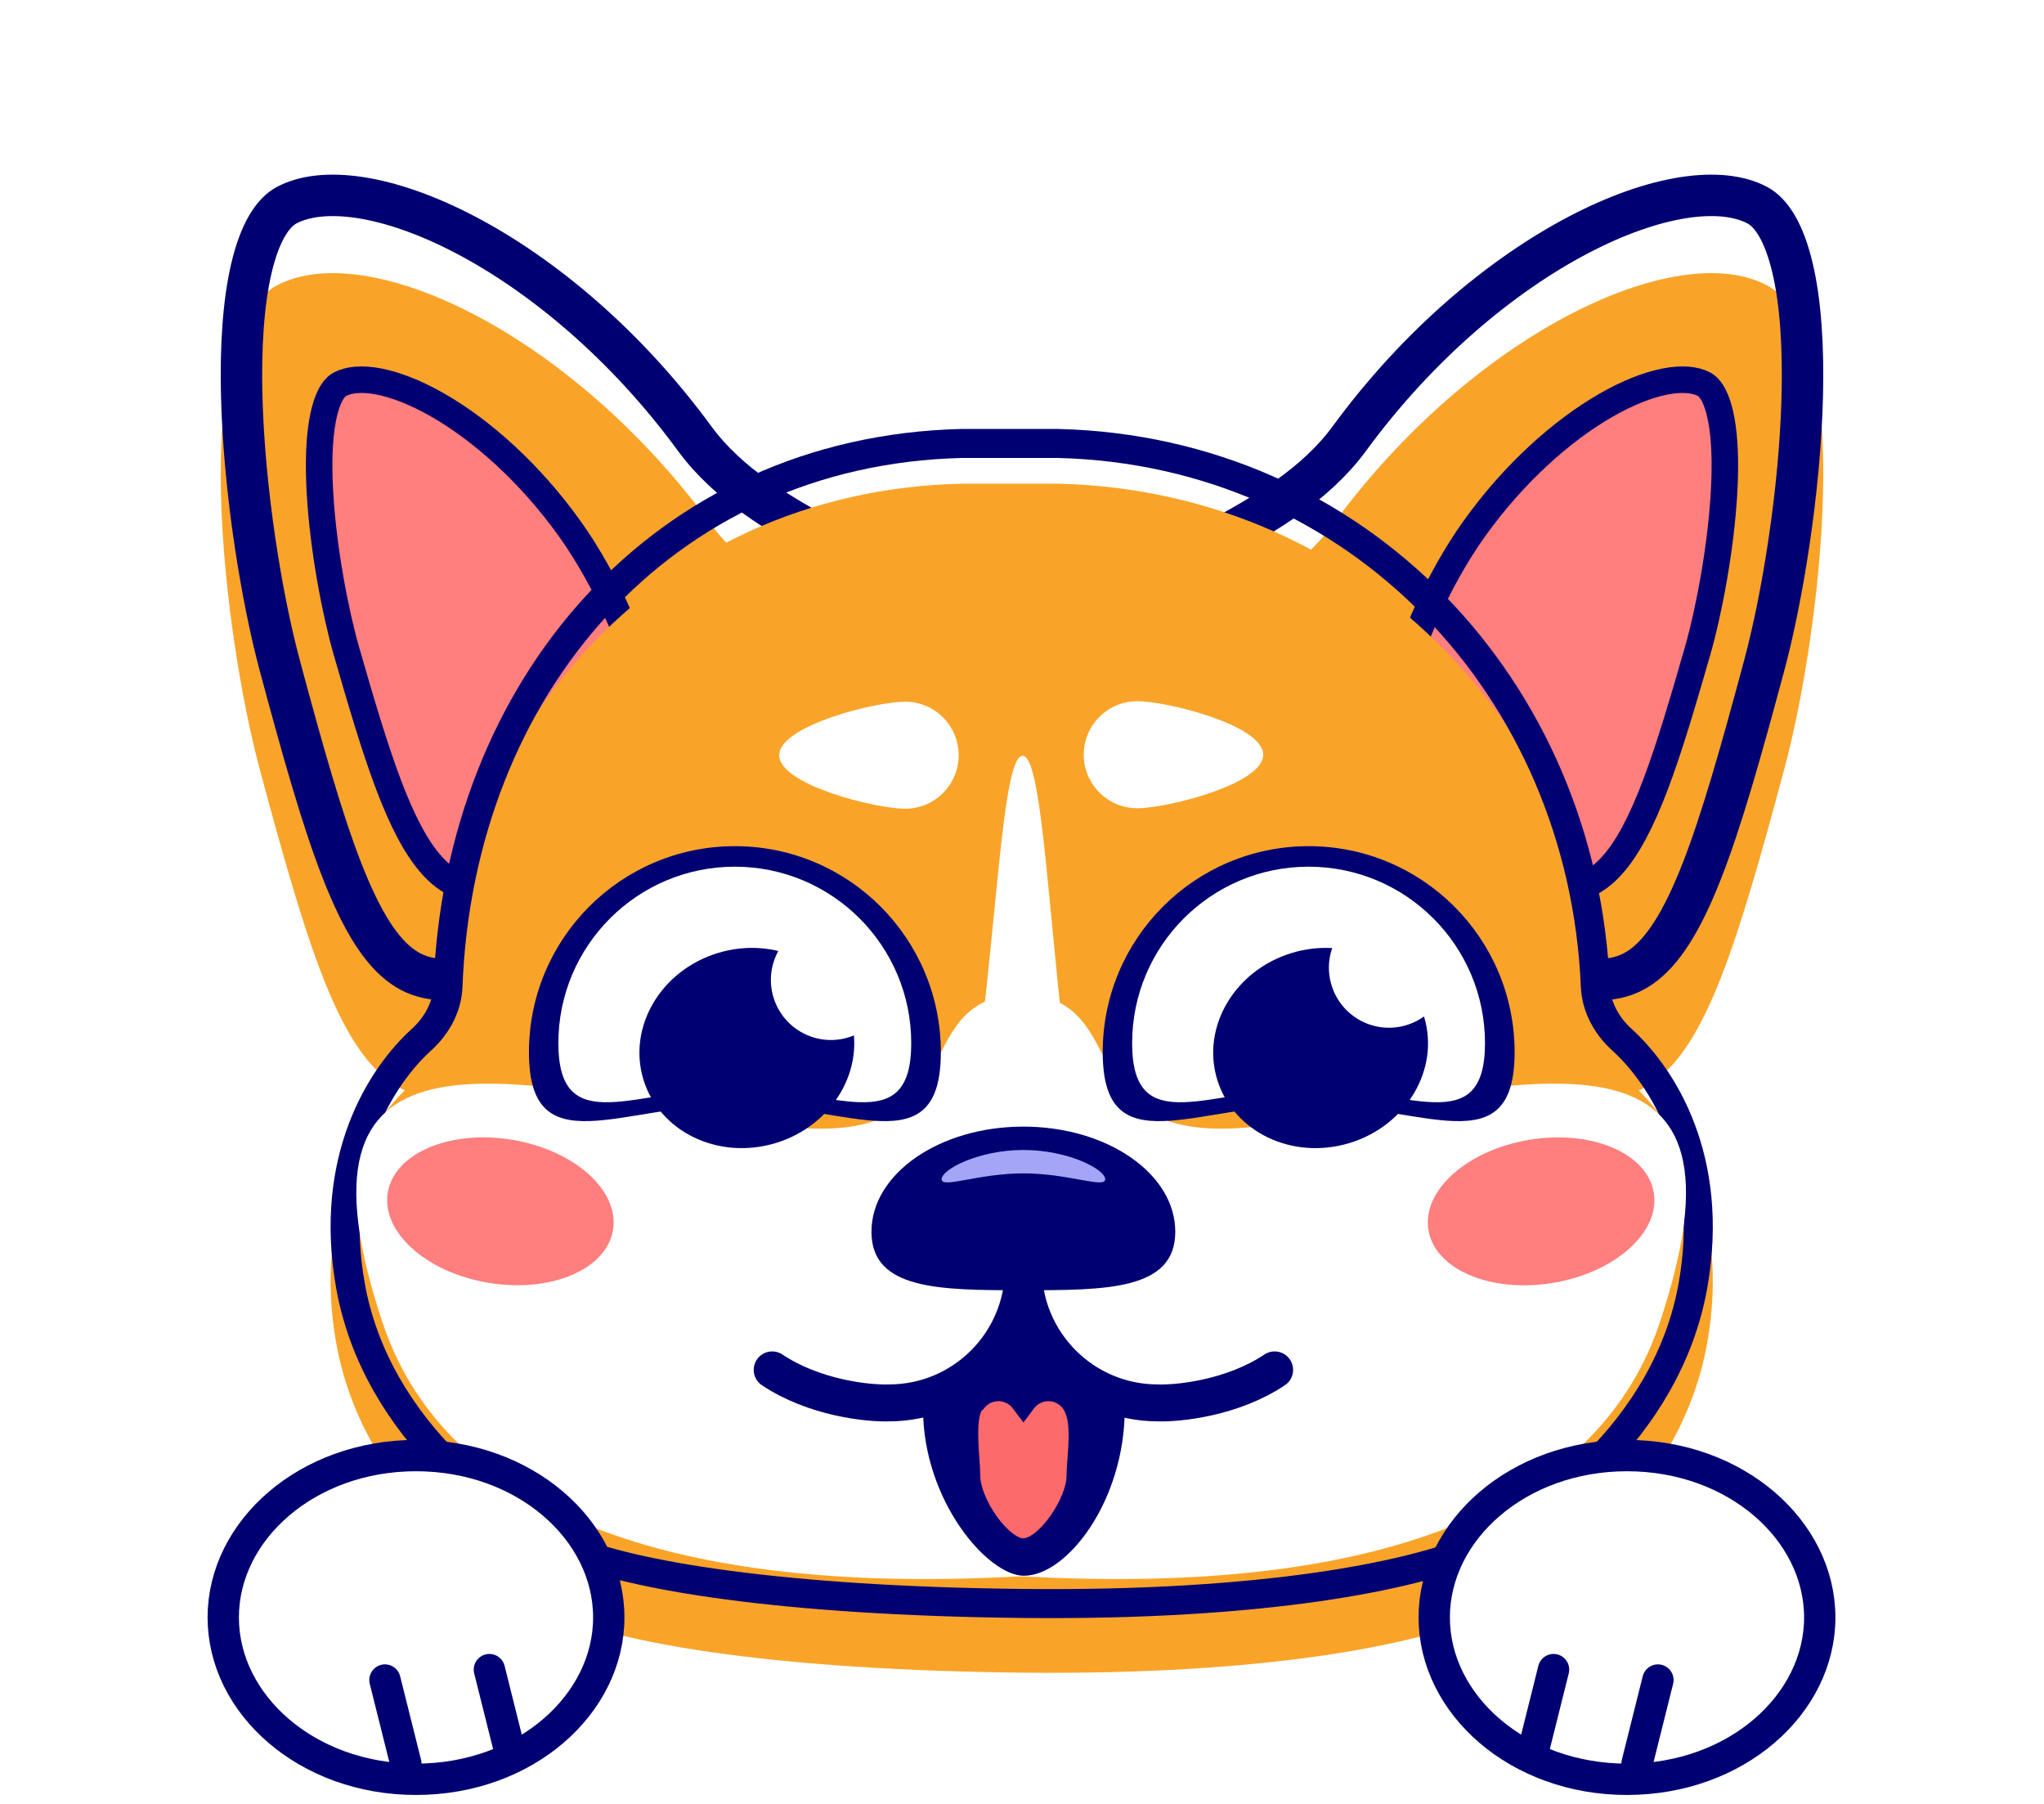 <svg width="136" height="120" viewBox="0 0 136 120" fill="none" xmlns="http://www.w3.org/2000/svg">
<g filter="url(#filter0_i_18_1607)">
<path d="M118.723 44.599C112.5 67.779 110.409 71.794 92.268 60.392C53.774 36.199 80.484 39.537 88.673 28.356C98.032 15.578 111.554 9.259 117.559 12.425C123.565 15.592 121.13 35.633 118.723 44.599Z" fill="#F9A429"/>
</g>
<path d="M117.392 44.241C115.833 50.049 114.554 54.571 113.232 57.946C111.895 61.358 110.607 63.341 109.179 64.331C107.863 65.245 106.188 65.468 103.581 64.675C100.926 63.868 97.526 62.069 93.001 59.225C83.382 53.18 77.996 48.947 75.364 45.858C74.052 44.318 73.537 43.19 73.419 42.375C73.312 41.637 73.511 41.013 74.038 40.359C74.604 39.656 75.521 38.961 76.773 38.208C77.7 37.65 78.725 37.107 79.833 36.521C80.218 36.317 80.614 36.108 81.018 35.891C84.061 34.26 87.532 32.247 89.785 29.17C94.349 22.939 99.911 18.309 105.014 15.632C107.566 14.293 109.966 13.462 112.038 13.144C114.123 12.824 115.766 13.038 116.917 13.644C117.863 14.143 118.714 15.468 119.272 17.843C119.812 20.144 119.996 23.095 119.918 26.304C119.762 32.714 118.569 39.857 117.392 44.241Z" stroke="#000072" stroke-width="2.757"/>
<path d="M97.843 56.674L97.681 56.566L97.488 56.536C95.219 56.184 93.924 55.141 93.221 53.746C92.49 52.295 92.338 50.341 92.655 48.103C93.289 43.631 95.734 38.472 98.071 35.2C100.743 31.459 103.939 28.638 106.832 26.971C108.28 26.137 109.627 25.607 110.773 25.382C111.932 25.155 112.8 25.254 113.376 25.558C113.814 25.789 114.256 26.478 114.521 27.869C114.775 29.198 114.819 30.916 114.71 32.797C114.494 36.55 113.685 40.755 112.94 43.346C111.953 46.775 111.077 49.741 110.16 52.169C109.237 54.61 108.304 56.417 107.245 57.586C106.222 58.715 105.101 59.232 103.696 59.156C102.222 59.076 100.332 58.337 97.843 56.674Z" fill="#FF7E7E" stroke="#000072" stroke-width="1.764"/>
<g filter="url(#filter1_i_18_1607)">
<path d="M17.277 44.599C23.5 67.779 25.591 71.794 43.732 60.392C82.226 36.199 55.516 39.537 47.327 28.356C37.968 15.578 24.446 9.259 18.441 12.425C12.435 15.592 14.87 35.633 17.277 44.599Z" fill="#F9A429"/>
</g>
<path d="M18.608 44.241C20.167 50.049 21.446 54.571 22.768 57.946C24.105 61.358 25.393 63.341 26.821 64.331C28.137 65.245 29.812 65.468 32.419 64.675C35.074 63.868 38.474 62.069 42.999 59.225C52.617 53.18 58.004 48.947 60.636 45.858C61.948 44.318 62.463 43.19 62.581 42.375C62.688 41.637 62.489 41.013 61.962 40.359C61.396 39.656 60.479 38.961 59.227 38.208C58.3 37.65 57.275 37.107 56.167 36.521C55.782 36.317 55.386 36.108 54.982 35.891C51.939 34.26 48.468 32.247 46.215 29.17C41.651 22.939 36.089 18.309 30.986 15.632C28.434 14.293 26.034 13.462 23.962 13.144C21.877 12.824 20.234 13.038 19.084 13.644C18.137 14.143 17.286 15.468 16.729 17.843C16.188 20.144 16.004 23.095 16.082 26.304C16.238 32.714 17.431 39.857 18.608 44.241Z" stroke="#000072" stroke-width="2.757"/>
<path d="M38.157 56.674L38.319 56.566L38.512 56.536C40.781 56.184 42.076 55.141 42.779 53.746C43.51 52.295 43.662 50.341 43.345 48.103C42.711 43.631 40.266 38.472 37.929 35.2C35.257 31.459 32.061 28.638 29.168 26.971C27.72 26.137 26.373 25.607 25.227 25.382C24.068 25.155 23.201 25.254 22.624 25.558C22.186 25.789 21.744 26.478 21.479 27.869C21.225 29.198 21.181 30.916 21.29 32.797C21.506 36.55 22.315 40.755 23.06 43.346C24.047 46.775 24.923 49.741 25.84 52.169C26.763 54.61 27.696 56.417 28.755 57.586C29.778 58.715 30.899 59.232 32.304 59.156C33.778 59.076 35.668 58.337 38.157 56.674Z" fill="#FF7E7E" stroke="#000072" stroke-width="1.764"/>
<g filter="url(#filter2_i_18_1607)">
<path d="M113.6 85.647C115.141 76.885 111.47 71.083 108.556 68.438C107.735 67.694 107.158 66.681 107.112 65.574C106.262 45.273 90.924 29.032 70.413 28.535H63.962C43.443 29.032 29.61 45.273 28.845 65.574C28.803 66.681 28.224 67.694 27.404 68.438C24.49 71.083 20.819 76.885 22.36 85.647C24.166 95.917 33.219 102.121 37.52 103.94C41.821 105.758 51.83 107.46 68.072 107.63C84.313 107.801 94.139 105.758 98.44 103.94C102.741 102.121 111.794 95.917 113.6 85.647Z" fill="#F9A429"/>
</g>
<path d="M107.907 69.153C110.612 71.607 114.126 77.09 112.65 85.48C111.79 90.371 109.199 94.32 106.269 97.284C103.334 100.254 100.102 102.19 98.064 103.051C93.942 104.794 84.269 106.836 68.082 106.666C51.852 106.495 42.009 104.79 37.896 103.051C35.858 102.19 32.626 100.254 29.691 97.284C26.761 94.32 24.17 90.371 23.31 85.48C21.834 77.09 25.348 71.607 28.053 69.153C29.017 68.278 29.755 67.035 29.808 65.61C30.558 45.734 44.054 29.988 63.974 29.5H70.401C90.363 29.989 105.318 45.788 106.148 65.615C106.207 67.035 106.942 68.277 107.907 69.153Z" stroke="#000072" stroke-width="1.929"/>
<g filter="url(#filter3_i_18_1607)">
<path d="M85.752 75.629C103.083 72.507 117.251 68.534 110.433 88.989C106.574 100.565 93.068 107.318 67.664 105.842V67.125C76.347 67.122 70.005 78.466 85.752 75.629Z" fill="white"/>
</g>
<g filter="url(#filter4_i_18_1607)">
<path d="M50.135 75.629C32.803 72.507 18.636 68.534 25.454 88.989C29.313 100.565 42.819 107.318 68.222 105.842V67.125C59.54 67.122 65.882 78.466 50.135 75.629Z" fill="white"/>
</g>
<ellipse cx="102.54" cy="80.583" rx="7.599" ry="4.823" transform="rotate(-9.43 102.54 80.583)" fill="#FF7E7E"/>
<ellipse cx="7.599" cy="4.823" rx="7.599" ry="4.823" transform="matrix(-0.986 -0.164 -0.164 0.986 41.578 77.07)" fill="#FF7E7E"/>
<path d="M84.05 50.206C84.05 52.172 77.637 53.767 75.671 53.767C73.704 53.767 72.109 52.172 72.109 50.206C72.109 48.239 73.704 46.645 75.671 46.645C77.637 46.645 84.05 48.239 84.05 50.206Z" fill="white"/>
<path d="M51.845 50.239C51.845 52.206 58.257 53.8 60.224 53.8C62.191 53.8 63.785 52.206 63.785 50.239C63.785 48.272 62.191 46.678 60.224 46.678C58.257 46.678 51.845 48.272 51.845 50.239Z" fill="white"/>
<path d="M73.136 81.212C73.136 92.692 69.824 91.855 68.04 91.855C66.256 91.855 62.762 92.692 62.762 81.212C62.762 77.635 64.743 73.284 65.264 68.989C66.415 59.499 66.811 50.281 68.04 50.281C69.268 50.281 69.672 59.499 70.77 68.989C71.266 73.284 73.136 77.635 73.136 81.212Z" fill="white"/>
<path d="M74.312 93.707C74.312 96.67 73.385 99.35 72.121 101.279C71.489 102.243 70.781 103.007 70.077 103.526C69.368 104.047 68.696 104.297 68.126 104.297C67.693 104.297 67.086 104.062 66.384 103.53C65.695 103.008 64.968 102.238 64.305 101.27C62.978 99.333 61.94 96.656 61.94 93.707C61.94 92.828 61.839 92.073 61.758 91.47C61.738 91.32 61.719 91.18 61.704 91.05C61.618 90.338 61.646 90.021 61.786 89.82C61.92 89.627 62.271 89.394 63.313 89.237C64.326 89.085 65.849 89.022 68.126 89.022C70.403 89.022 71.926 89.085 72.939 89.237C73.981 89.394 74.332 89.627 74.466 89.82C74.606 90.021 74.634 90.338 74.548 91.05C74.533 91.18 74.514 91.32 74.494 91.47C74.413 92.073 74.312 92.828 74.312 93.707Z" fill="#000072" stroke="#000072" stroke-width="1.052"/>
<mask id="path-17-outside-1_18_1607" maskUnits="userSpaceOnUse" x="63.207" y="91.33" width="10" height="13" fill="black">
<rect fill="white" x="63.207" y="91.33" width="10" height="13"/>
<path fill-rule="evenodd" clip-rule="evenodd" d="M64.778 93.149C65.159 92.651 65.757 92.33 66.43 92.33C67.11 92.33 67.714 92.658 68.094 93.165C68.474 92.658 69.078 92.33 69.758 92.33C70.706 92.33 71.505 92.966 71.758 93.836C72.084 94.656 71.98 96.065 71.9 97.155C71.87 97.561 71.843 97.922 71.843 98.193C71.843 100.042 69.705 103.216 68.094 103.216C66.484 103.216 64.346 100.042 64.346 98.193C64.346 97.926 64.32 97.561 64.29 97.147C64.189 95.728 64.046 93.736 64.778 93.149Z"/>
</mask>
<path fill-rule="evenodd" clip-rule="evenodd" d="M64.778 93.149C65.159 92.651 65.757 92.33 66.43 92.33C67.11 92.33 67.714 92.658 68.094 93.165C68.474 92.658 69.078 92.33 69.758 92.33C70.706 92.33 71.505 92.966 71.758 93.836C72.084 94.656 71.98 96.065 71.9 97.155C71.87 97.561 71.843 97.922 71.843 98.193C71.843 100.042 69.705 103.216 68.094 103.216C66.484 103.216 64.346 100.042 64.346 98.193C64.346 97.926 64.32 97.561 64.29 97.147C64.189 95.728 64.046 93.736 64.778 93.149Z" fill="#FC6A6C"/>
<path d="M64.778 93.149L65.328 93.835L65.411 93.768L65.476 93.683L64.778 93.149ZM68.094 93.165L67.391 93.692L68.094 94.63L68.797 93.692L68.094 93.165ZM71.758 93.836L70.913 94.081L70.925 94.122L70.941 94.162L71.758 93.836ZM71.9 97.155L71.023 97.09V97.09L71.9 97.155ZM64.29 97.147L63.413 97.21L64.29 97.147ZM65.476 93.683C65.698 93.392 66.043 93.209 66.43 93.209L66.43 91.451C65.471 91.451 64.618 91.91 64.079 92.615L65.476 93.683ZM66.43 93.209C66.821 93.209 67.169 93.396 67.391 93.692L68.797 92.637C68.259 91.919 67.4 91.451 66.43 91.451L66.43 93.209ZM68.797 93.692C69.019 93.396 69.368 93.209 69.758 93.209L69.758 91.451C68.789 91.451 67.929 91.919 67.391 92.637L68.797 93.692ZM69.758 93.209C70.301 93.209 70.766 93.574 70.913 94.081L72.602 93.591C72.244 92.358 71.11 91.451 69.758 91.451L69.758 93.209ZM70.941 94.162C71.041 94.413 71.098 94.833 71.102 95.401C71.107 95.95 71.064 96.539 71.023 97.09L72.776 97.219C72.816 96.681 72.866 96.02 72.861 95.387C72.856 94.774 72.801 94.08 72.575 93.511L70.941 94.162ZM71.023 97.09C70.994 97.483 70.964 97.882 70.964 98.193L72.722 98.193C72.722 97.962 72.745 97.638 72.776 97.219L71.023 97.09ZM70.964 98.193C70.964 98.854 70.545 99.929 69.858 100.885C69.527 101.347 69.166 101.732 68.825 101.993C68.469 102.266 68.221 102.337 68.094 102.337L68.094 104.095C68.773 104.095 69.396 103.77 69.893 103.39C70.406 102.998 70.882 102.474 71.287 101.911C72.071 100.818 72.722 99.381 72.722 98.193L70.964 98.193ZM68.094 102.337C67.968 102.337 67.72 102.266 67.363 101.993C67.022 101.732 66.662 101.347 66.33 100.885C65.644 99.929 65.225 98.854 65.225 98.193L63.467 98.193C63.467 99.381 64.118 100.818 64.902 101.911C65.306 102.474 65.782 102.998 66.295 103.39C66.793 103.77 67.416 104.095 68.094 104.095L68.094 102.337ZM65.225 98.193C65.225 97.887 65.196 97.485 65.167 97.085L63.413 97.21C63.444 97.637 63.467 97.964 63.467 98.193L65.225 98.193ZM65.167 97.085C65.115 96.363 65.06 95.568 65.099 94.887C65.119 94.547 65.16 94.275 65.22 94.076C65.284 93.867 65.341 93.824 65.328 93.835L64.228 92.463C63.849 92.767 63.65 93.194 63.537 93.568C63.421 93.952 63.368 94.376 63.344 94.785C63.297 95.602 63.364 96.513 63.413 97.21L65.167 97.085Z" fill="#000072" mask="url(#path-17-outside-1_18_1607)"/>
<circle cx="58.425" cy="84.978" r="8.941" fill="white"/>
<ellipse cx="77.059" cy="84.503" rx="8.918" ry="8.827" fill="white"/>
<path d="M68.094 84.383C68.094 89.321 72.097 93.324 77.035 93.324C78.46 93.369 82.01 92.994 84.809 91.128" stroke="#000072" stroke-width="2.457" stroke-linecap="round"/>
<ellipse cx="8.964" cy="8.827" rx="8.964" ry="8.827" transform="matrix(-1 4.48695e-09 4.48695e-09 1 68.141 75.766)" fill="white"/>
<path d="M68.094 84.383C68.094 89.321 64.091 93.324 59.153 93.324C57.728 93.369 54.177 92.994 51.378 91.128" stroke="#000072" stroke-width="2.457" stroke-linecap="round"/>
<path d="M78.198 81.942C78.198 85.807 73.673 85.83 68.091 85.83C62.509 85.83 57.984 85.807 57.984 81.942C57.984 78.078 62.509 74.945 68.091 74.945C73.673 74.945 78.198 78.078 78.198 81.942Z" fill="#000072"/>
<path d="M73.537 78.444C73.537 79.088 71.1 78.055 68.095 78.055C65.089 78.055 62.652 79.088 62.652 78.444C62.652 77.8 65.089 76.5 68.095 76.5C71.1 76.5 73.537 77.8 73.537 78.444Z" fill="#A5A5F8"/>
<path d="M40.505 107.596C40.505 113.392 34.926 118.363 27.68 118.363C20.433 118.363 14.854 113.392 14.854 107.596C14.854 101.8 20.433 96.829 27.68 96.829C34.926 96.829 40.505 101.8 40.505 107.596Z" fill="white" stroke="#000072" stroke-width="2.084"/>
<path d="M33.952 116.624L32.562 111.066" stroke="#000072" stroke-width="2.084" stroke-linecap="round"/>
<path d="M27.003 117.317L25.613 111.76" stroke="#000072" stroke-width="2.084" stroke-linecap="round"/>
<path d="M95.428 107.596C95.428 113.392 101.007 118.363 108.254 118.363C115.5 118.363 121.079 113.392 121.079 107.596C121.079 101.8 115.5 96.829 108.254 96.829C101.007 96.829 95.428 101.8 95.428 107.596Z" fill="white" stroke="#000072" stroke-width="2.084"/>
<path d="M101.978 116.624L103.367 111.066" stroke="#000072" stroke-width="2.084" stroke-linecap="round"/>
<path d="M108.923 117.317L110.312 111.76" stroke="#000072" stroke-width="2.084" stroke-linecap="round"/>
<path d="M100.776 69.991C100.776 77.559 94.641 73.485 87.073 73.485C79.506 73.485 73.371 77.559 73.371 69.991C73.371 62.424 79.506 56.289 87.073 56.289C94.641 56.289 100.776 62.424 100.776 69.991Z" fill="#000072"/>
<path d="M98.806 69.393C98.806 75.877 93.55 72.387 87.067 72.387C80.584 72.387 75.328 75.877 75.328 69.393C75.328 62.91 80.584 57.654 87.067 57.654C93.55 57.654 98.806 62.91 98.806 69.393Z" fill="white"/>
<ellipse cx="87.868" cy="69.716" rx="7.194" ry="6.607" transform="rotate(-16.967 87.868 69.716)" fill="#000072"/>
<circle cx="92.416" cy="64.372" r="3.995" transform="rotate(-16.967 92.416 64.372)" fill="white"/>
<path d="M62.6 69.991C62.6 77.559 56.465 73.485 48.898 73.485C41.33 73.485 35.195 77.559 35.195 69.991C35.195 62.424 41.33 56.289 48.898 56.289C56.465 56.289 62.6 62.424 62.6 69.991Z" fill="#000072"/>
<path d="M60.63 69.393C60.63 75.877 55.375 72.387 48.891 72.387C42.408 72.387 37.152 75.877 37.152 69.393C37.152 62.91 42.408 57.654 48.891 57.654C55.375 57.654 60.63 62.91 60.63 69.393Z" fill="white"/>
<ellipse cx="49.692" cy="69.716" rx="7.194" ry="6.607" transform="rotate(-16.967 49.692 69.716)" fill="#000072"/>
<circle cx="55.287" cy="65.188" r="3.995" transform="rotate(-16.967 55.287 65.188)" fill="white"/>
<defs>
<filter id="filter0_i_18_1607" x="72.012" y="11.617" width="49.301" height="54.922" filterUnits="userSpaceOnUse" color-interpolation-filters="sRGB">
<feFlood flood-opacity="0" result="BackgroundImageFix"/>
<feBlend mode="normal" in="SourceGraphic" in2="BackgroundImageFix" result="shape"/>
<feColorMatrix in="SourceAlpha" type="matrix" values="0 0 0 0 0 0 0 0 0 0 0 0 0 0 0 0 0 0 127 0" result="hardAlpha"/>
<feOffset dy="6.552"/>
<feComposite in2="hardAlpha" operator="arithmetic" k2="-1" k3="1"/>
<feColorMatrix type="matrix" values="0 0 0 0 1 0 0 0 0 1 0 0 0 0 1 0 0 0 0.5 0"/>
<feBlend mode="normal" in2="shape" result="effect1_innerShadow_18_1607"/>
</filter>
<filter id="filter1_i_18_1607" x="14.688" y="11.617" width="49.301" height="54.922" filterUnits="userSpaceOnUse" color-interpolation-filters="sRGB">
<feFlood flood-opacity="0" result="BackgroundImageFix"/>
<feBlend mode="normal" in="SourceGraphic" in2="BackgroundImageFix" result="shape"/>
<feColorMatrix in="SourceAlpha" type="matrix" values="0 0 0 0 0 0 0 0 0 0 0 0 0 0 0 0 0 0 127 0" result="hardAlpha"/>
<feOffset dy="6.552"/>
<feComposite in2="hardAlpha" operator="arithmetic" k2="-1" k3="1"/>
<feColorMatrix type="matrix" values="0 0 0 0 1 0 0 0 0 1 0 0 0 0 1 0 0 0 0.5 0"/>
<feBlend mode="normal" in2="shape" result="effect1_innerShadow_18_1607"/>
</filter>
<filter id="filter2_i_18_1607" x="21.996" y="28.535" width="91.969" height="79.106" filterUnits="userSpaceOnUse" color-interpolation-filters="sRGB">
<feFlood flood-opacity="0" result="BackgroundImageFix"/>
<feBlend mode="normal" in="SourceGraphic" in2="BackgroundImageFix" result="shape"/>
<feColorMatrix in="SourceAlpha" type="matrix" values="0 0 0 0 0 0 0 0 0 0 0 0 0 0 0 0 0 0 127 0" result="hardAlpha"/>
<feOffset dy="3.64"/>
<feComposite in2="hardAlpha" operator="arithmetic" k2="-1" k3="1"/>
<feColorMatrix type="matrix" values="0 0 0 0 1 0 0 0 0 1 0 0 0 0 1 0 0 0 0.5 0"/>
<feBlend mode="normal" in2="shape" result="effect1_innerShadow_18_1607"/>
</filter>
<filter id="filter3_i_18_1607" x="67.664" y="67.125" width="44.516" height="38.918" filterUnits="userSpaceOnUse" color-interpolation-filters="sRGB">
<feFlood flood-opacity="0" result="BackgroundImageFix"/>
<feBlend mode="normal" in="SourceGraphic" in2="BackgroundImageFix" result="shape"/>
<feColorMatrix in="SourceAlpha" type="matrix" values="0 0 0 0 0 0 0 0 0 0 0 0 0 0 0 0 0 0 127 0" result="hardAlpha"/>
<feOffset dy="-1.001"/>
<feComposite in2="hardAlpha" operator="arithmetic" k2="-1" k3="1"/>
<feColorMatrix type="matrix" values="0 0 0 0 0 0 0 0 0 0 0 0 0 0 0 0 0 0 0.25 0"/>
<feBlend mode="normal" in2="shape" result="effect1_innerShadow_18_1607"/>
</filter>
<filter id="filter4_i_18_1607" x="23.707" y="67.125" width="44.516" height="38.918" filterUnits="userSpaceOnUse" color-interpolation-filters="sRGB">
<feFlood flood-opacity="0" result="BackgroundImageFix"/>
<feBlend mode="normal" in="SourceGraphic" in2="BackgroundImageFix" result="shape"/>
<feColorMatrix in="SourceAlpha" type="matrix" values="0 0 0 0 0 0 0 0 0 0 0 0 0 0 0 0 0 0 127 0" result="hardAlpha"/>
<feOffset dy="-1.001"/>
<feComposite in2="hardAlpha" operator="arithmetic" k2="-1" k3="1"/>
<feColorMatrix type="matrix" values="0 0 0 0 0 0 0 0 0 0 0 0 0 0 0 0 0 0 0.25 0"/>
<feBlend mode="normal" in2="shape" result="effect1_innerShadow_18_1607"/>
</filter>
</defs>
</svg>
